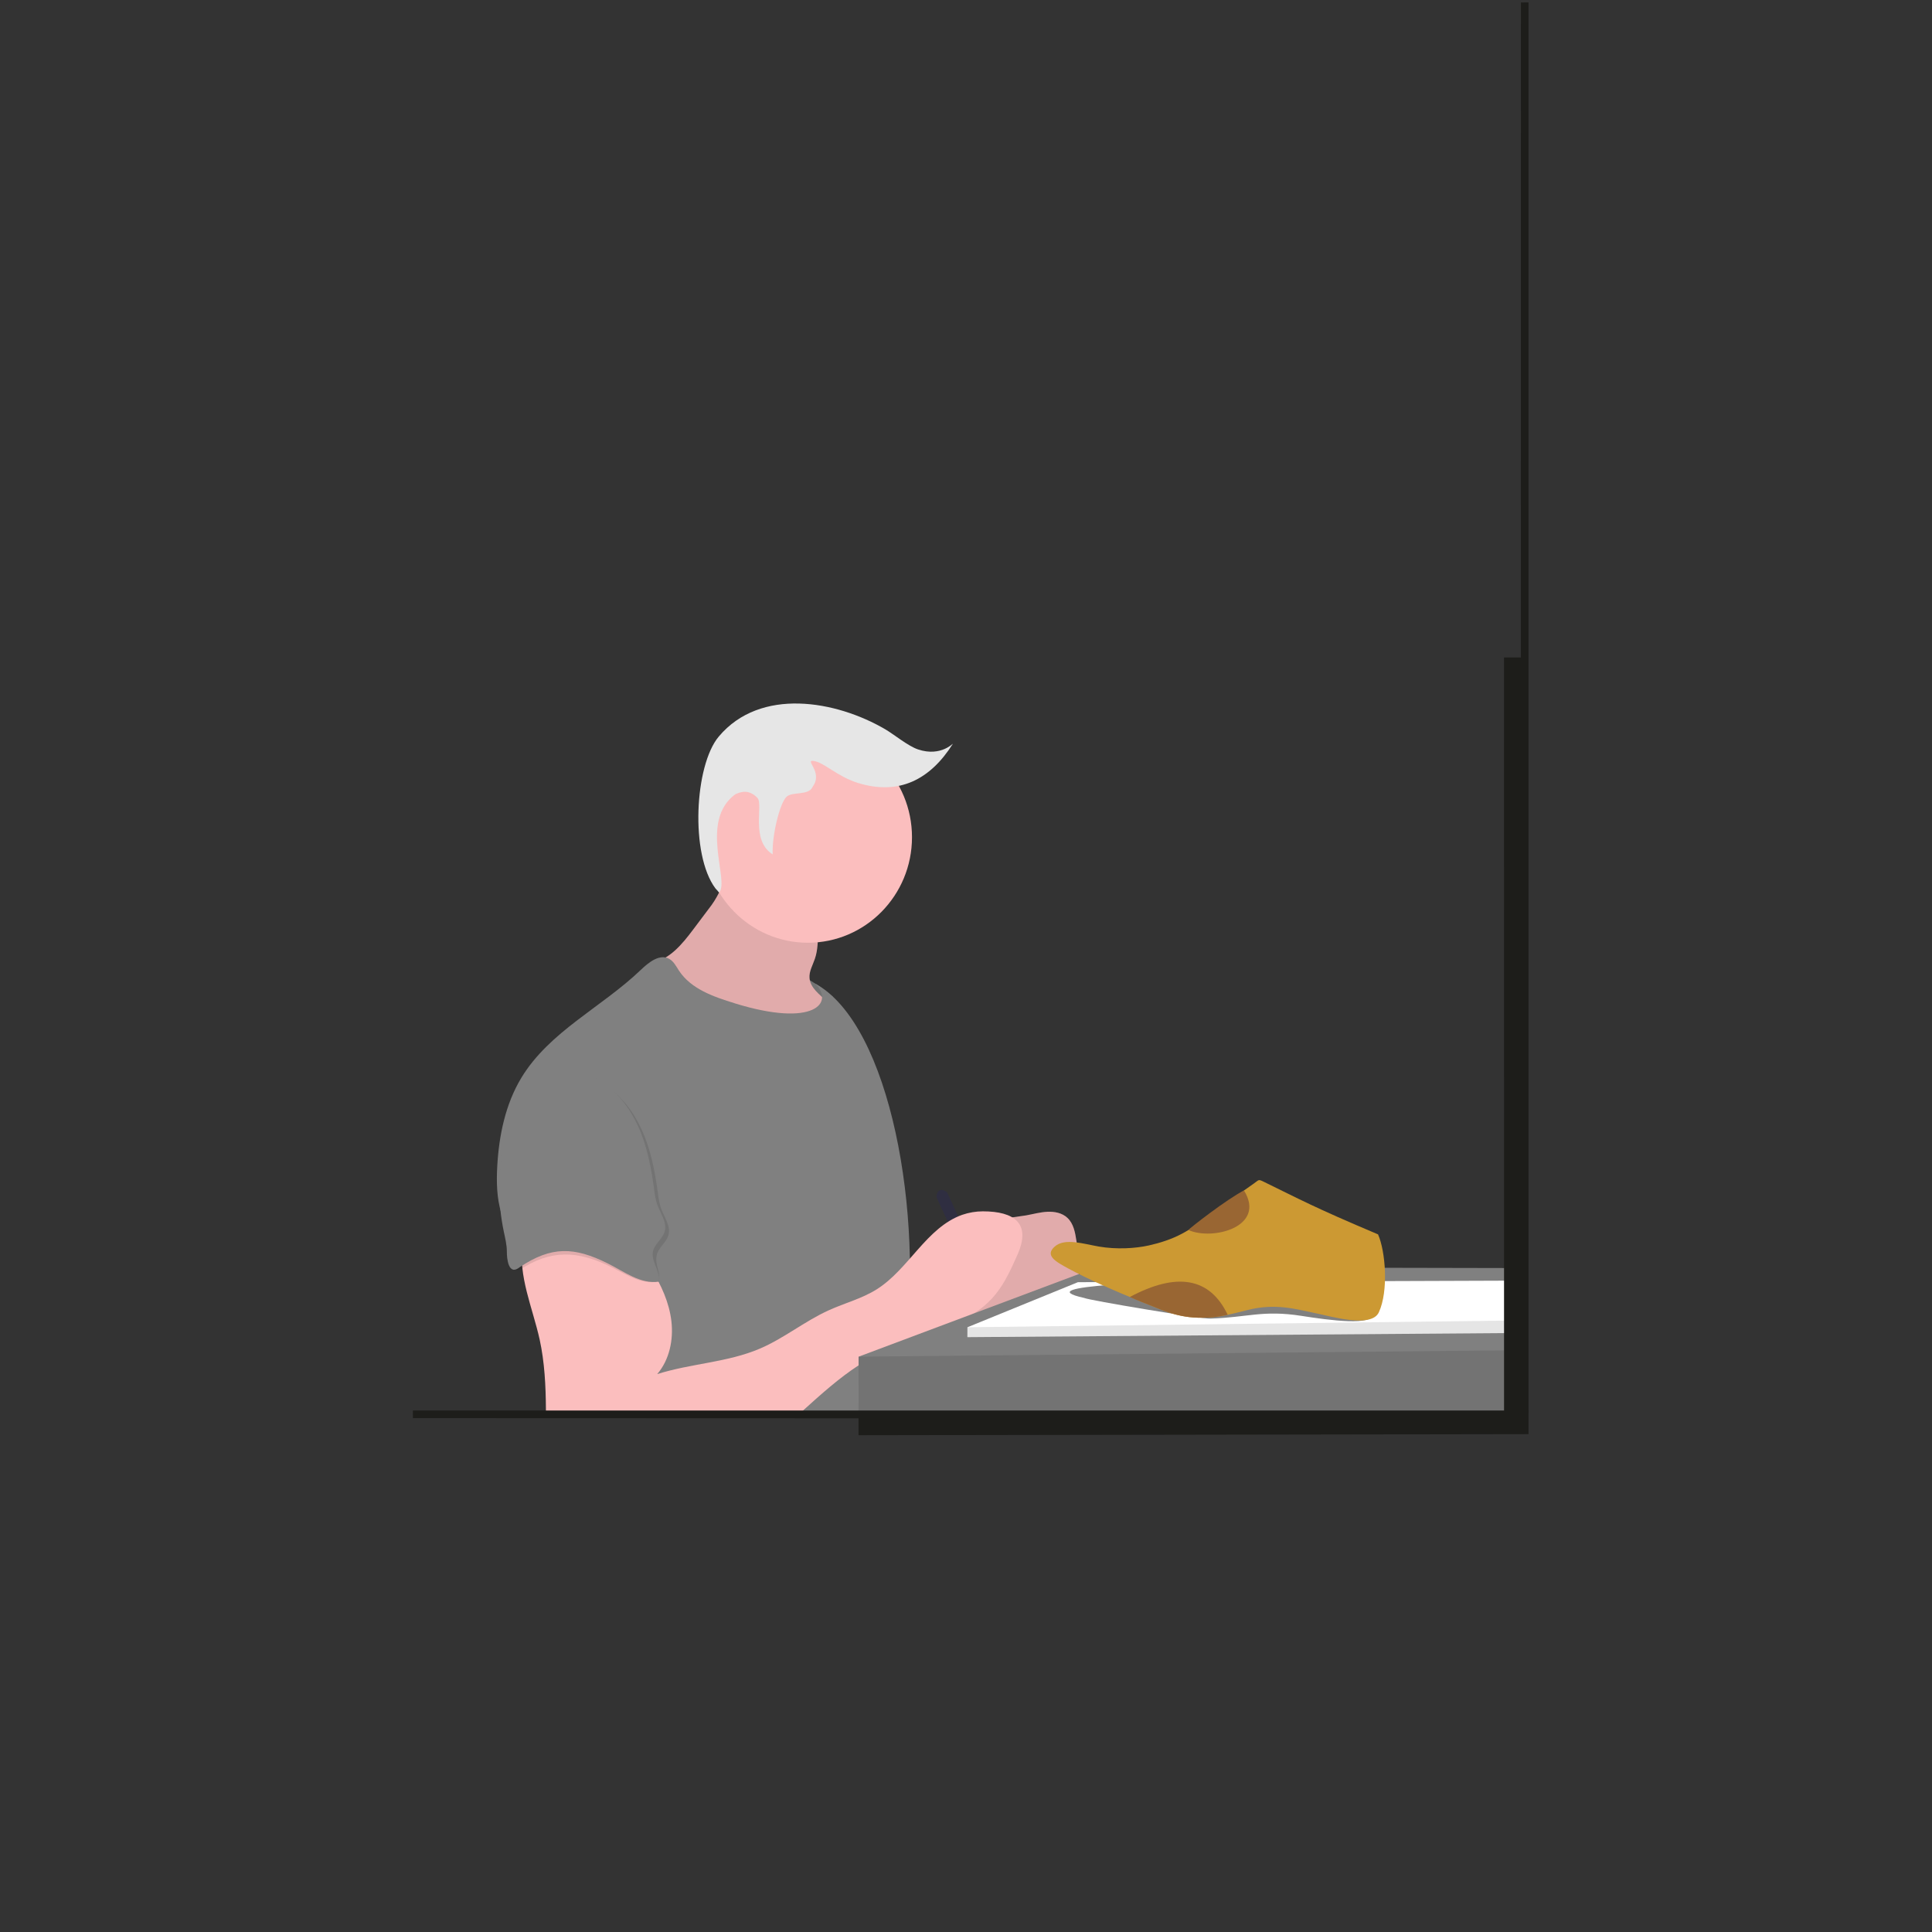 <?xml version="1.0" encoding="UTF-8"?>
<!DOCTYPE svg PUBLIC "-//W3C//DTD SVG 1.0//EN" "http://www.w3.org/TR/2001/REC-SVG-20010904/DTD/svg10.dtd">
<!-- Creator: CorelDRAW X6 -->
<svg xmlns="http://www.w3.org/2000/svg" xml:space="preserve" width="78mm" height="78mm" version="1.0" style="shape-rendering:geometricPrecision; text-rendering:geometricPrecision; image-rendering:optimizeQuality; fill-rule:evenodd; clip-rule:evenodd"
viewBox="0 0 7800000 7800000"
 xmlns:xlink="http://www.w3.org/1999/xlink"
 data-name="Layer 1">
 <rect x="0" y="0" width="7800000" height="7800000" fill="#333333" stroke="none"/>
 <defs>
  <style type="text/css">
   <![CDATA[
    .fil9 {fill:#1D1D1A}
    .fil4 {fill:#2F2E41}
    .fil0 {fill:#737373}
    .fil3 {fill:gray}
    .fil8 {fill:#996633}
    .fil7 {fill:#CC9933}
    .fil5 {fill:#E6E6E6}
    .fil1 {fill:#FBBEBE}
    .fil6 {fill:white}
    .fil2 {fill:black;fill-opacity:0.102}
   ]]>
  </style>
 </defs>
 <g id="图层_x0020_1_0">
  <path class="fil0" d="M3362930 4024710c0,0 -136700,-117890 -196910,-97630 -59930,20260 -227130,281970 -227130,281970l385520 15410 29970 -43090 8840 -156660 -290 0z"/>
  <path class="fil1" d="M3967030 4987270c20540,-21690 41660,-43660 68200,-56790 33100,-16550 71050,-17400 107580,-23680 28530,-5140 56780,-13130 85610,-14550 28820,-1430 59920,4560 81040,24540 25110,23400 31390,59640 36530,93600 12270,81890 21680,171780 -21980,241700 -29680,47370 -80750,78190 -134970,89600 -33390,6850 -67920,6850 -102160,6850l-321320 -290c-5990,0 -2000,-94740 -570,-103580 4280,-28820 15690,-56220 32530,-79900 47940,-63920 113860,-119860 169220,-177780l290 0 0 280z"/>
  <path class="fil2" d="M4033050 4931220c33100,-16550 67660,-17630 105490,-23710 28490,-4800 61060,-13840 89880,-15270 26930,-1330 46610,4180 60640,10630 18410,8480 33760,25450 42720,47410 6740,16520 10740,37550 14350,61050 12270,81900 19360,171580 -24290,241490 -15090,24080 -34680,44500 -58420,59650 -65520,41810 -243990,39610 -377250,36620 -249270,-5580 -58590,-211200 38200,-318980 35510,-39540 90560,-89830 108680,-98890z"/>
  <path class="fil1" d="M2860980 3669720l-62210 82750c-44510,59360 -96730,123280 -169500,134690 -4570,15700 10560,29110 23970,38240 189190,125850 410060,206600 636360,216880 29100,1420 65060,-2860 76190,-30250 9990,-24830 -8280,-51650 -27970,-69920 -29390,-27390 -66770,-53930 -69630,-93880 -1990,-27110 13130,-51650 21690,-77330 11990,-34820 12270,-72770 12270,-109300 0,-13410 0,-27110 -5130,-39380 -4860,-10270 -11700,-19400 -19980,-27110 -67920,-67910 -159520,-101300 -245980,-137540 -29110,-12270 -82470,-51650 -107870,-17690 -11980,15980 -11700,45650 -20540,64490 -11700,23110 -25400,45090 -41670,65350l0 0 -280 0 280 0z"/>
  <path class="fil2" d="M2860980 3669720l-62210 82750c-44510,59350 -96730,123280 -169500,134690 -4560,15700 10550,29110 23970,38240 189200,125850 410070,206600 636350,216870 29110,1430 65070,-2850 76200,-30240 9980,-24830 -8280,-51660 -27970,-69920 -29100,-27390 -66770,-53930 -69630,-93880 -2000,-27110 13130,-51650 21690,-77330 11990,-34820 12280,-72770 12280,-109290 0,-13420 0,-27110 -5140,-39380 -4850,-10280 -11700,-19410 -19980,-27110 -67920,-67920 -159520,-101310 -245980,-137550 -29110,-12270 -82470,-51650 -107870,-17690 -11980,15980 -11700,45660 -20540,64490 -11700,23100 -25440,45140 -41670,65350z"/>
  <ellipse class="fil1" cx="3261631" cy="3380074" rx="420338" ry="426045"/>
  <path class="fil3" d="M2966000 4050390c-84470,-25970 -175500,-57070 -224580,-131260 -11420,-17410 -21120,-37390 -39100,-47660 -38810,-22260 -83320,13690 -115570,44510 -157230,150670 -368970,248550 -481980,435470 -64490,106720 -90460,233140 -97300,358120 -3430,63350 -2000,128130 16550,188630 56210,181770 253680,288500 315320,468850 37380,109290 10270,215160 -5420,329870l638280 3870 702700 -50c-1710,-13420 -40880,-116530 -22890,-242660 77900,-546760 -54710,-1320240 -361150,-1487310 79580,77800 -3830,178920 -324580,79900l-280 -280z"/>
  <path class="fil4" d="M3941720 5183380l42680 -20150c-53480,-116350 -106960,-232690 -160430,-349030 -24610,-20060 -44180,-7370 -42680,20150l160430 349030z"/>
  <path class="fil1" d="M2109910 5021190c-18550,130690 40240,257680 68770,386660 20040,91690 24740,187200 25320,281460 20,3720 40,7450 50,11170l2340 10c2900,0 5980,30 8980,30l1019680 370c164370,-148670 284260,-254140 500560,-297520 31100,-6270 79530,-49790 109490,-60060 167550,-59290 212690,-166310 262630,-277600 56410,-126490 -12770,-175220 -139830,-175220 -28250,0 -56220,4850 -83040,13990 -144390,51080 -215160,218590 -344720,300480 -59920,37960 -129840,55650 -194330,85040 -96450,43660 -180060,112720 -277080,154380 -131560,56500 -279090,59930 -415490,103300 49370,-57360 66210,-138400 57350,-213730 -8840,-75620 -41370,-146390 -81320,-210880 -35670,-57930 -81330,-114720 -145250,-135840 -142680,-68200 -256830,12560 -373830,33960l-280 0z"/>
  <path class="fil5" d="M2903200 3603140c43420,-45170 -81310,-287850 65080,-396280 22540,-10270 54500,-21410 89310,13990 25970,26530 -29220,171340 61850,228440 -2760,-79840 29080,-205390 55050,-231640 23410,-23690 90910,-3700 106610,-41660 43010,-59640 -33820,-107770 2700,-104060 41380,4570 96750,63350 180070,89030 164660,51080 291150,-12600 382750,-157560 4850,-7420 -45370,53930 -140110,22260 -40810,-13700 -97590,-61070 -132980,-81620 -197750,-115570 -503380,-170640 -671740,29680 -97590,116140 -116230,475360 -13460,612920m-44760 -36490l28020 25410 -28020 -25410z"/>
  <polygon class="fil3" points="6079890,5119430 6079830,5150330 6079720,5700500 5408140,5700490 4864470,5700490 4850750,5700410 4841770,5700490 4242820,5700470 3968220,5700490 3736230,5700490 3685500,5700490 3466360,5699240 3466330,5477330 4429280,5116020 "/>
  <polygon class="fil2" points="6079720,5700500 4872540,5700490 4769900,5700490 4412630,5700490 3466260,5700490 3466330,5477330 6080610,5451780 "/>
  <polygon class="fil6" points="6079820,5170460 6079780,5381940 3905580,5398430 3905740,5358490 4351850,5176510 "/>
  <polygon class="fil2" points="6079780,5381940 3905570,5398420 3905740,5358490 6079790,5331620 "/>
  <path class="fil2" d="M2078520 4500120c-16550,67920 -33390,135830 -41660,205170 -4000,34530 -6280,69060 -6280,103880 0,59630 6280,119280 18260,177210 5710,27100 12560,54220 12560,81890 -290,27680 -16960,56920 34450,60040 127560,-84750 236350,-80300 373050,-12380 66770,33100 117850,69920 191480,58220 6850,-41950 -17990,-66210 -8850,-107590 6850,-29960 38230,-49370 46800,-79050 11130,-37950 -17700,-74470 -30540,-111570 -5700,-18550 -9410,-37670 -11410,-56790 -10560,-78760 -25110,-158090 -54220,-231710 -29390,-73910 -74480,-142970 -138120,-189760 -38520,-28260 -82460,-47660 -126980,-63350 -35390,-12280 -86460,-37100 -124700,-30250 -82190,14830 -116720,127840 -133550,196320l-290 -280z"/>
  <path class="fil3" d="M2063400 4485000c-16560,67910 -33390,135830 -41670,205170 -3990,34530 -6270,69060 -6270,103870 0,59640 6270,119280 18260,177210 5710,27110 12560,54220 12560,81900 -290,27680 6360,100210 52320,62510 127560,-84750 218490,-82770 355170,-14850 66770,33100 132980,85030 206600,73330 6850,-41660 -33100,-81320 -23970,-122700 6850,-29960 38240,-49370 46800,-79040 11130,-37960 -17690,-74490 -30530,-111590 -5710,-18540 -9420,-37660 -11420,-56780 -10550,-78760 -25100,-158090 -54210,-231720 -29400,-73900 -74490,-142960 -138120,-189760 -38520,-28250 -82470,-47660 -126980,-63350 -35390,-12560 -86470,-37100 -124710,-30250 -82180,14840 -116710,127840 -133550,196330l-280 -280z"/>
  <g id="_701987568">
   <path class="fil3" d="M4815540 5162610l722470 -157630c28690,64580 40840,217060 3050,298440 6490,51190 -172760,27000 -286040,9210 -156860,-24620 -217230,6260 -368440,10830 -38330,1950 -493230,-74430 -509640,-83370 -244800,-54240 358960,-59620 438600,-77480z"/>
   <path class="fil7" d="M4258520 5032460c40270,-35570 116960,-10350 177940,200 70690,12110 146250,7960 202310,-4610 42940,-9610 91120,-24590 134160,-47810 43280,-22960 82370,-53330 114260,-75950 58130,-40920 116070,-85650 173850,-125340 22200,-15340 17980,-19220 40790,-8010 142720,69500 198900,101620 461660,212520 30260,68110 43070,228940 3220,314770 -29750,64200 -190450,16950 -245810,5600 -90360,-18520 -169550,-43940 -285550,-14580 -77330,19660 -110790,27520 -158970,30130 -112280,5690 -167200,-23300 -273020,-65800 -99930,-40250 -215140,-91340 -291010,-132650 -52200,-28260 -94630,-52690 -54100,-88240l270 -230z"/>
   <path class="fil8" d="M4798050 4965890c2940,-6400 159180,-127400 224230,-159680 91000,147150 -127040,203400 -224230,159680z"/>
   <path class="fil8" d="M4956570 5308310c-19800,4260 -36980,7270 -55400,9130 -29550,2980 -56970,3550 -83390,1570 -10800,-810 -21200,-2030 -31250,-3590 -47690,-7410 -88000,-22700 -130030,-40200 -28900,-12030 -61570,-23390 -95270,-38880 189640,-101140 323190,-79520 395340,71970z"/>
  </g>
  <polygon class="fil9" points="6072050,2654390 6140030,2654390 6140390,9950 6171080,9800 6171080,5701710 6072260,5700430 "/>
  <polygon class="fil9" points="3466180,5794410 3466020,5726020 1667090,5725390 1666960,5694700 6171080,5694700 6171080,5789960 "/>
 </g>
</svg>
